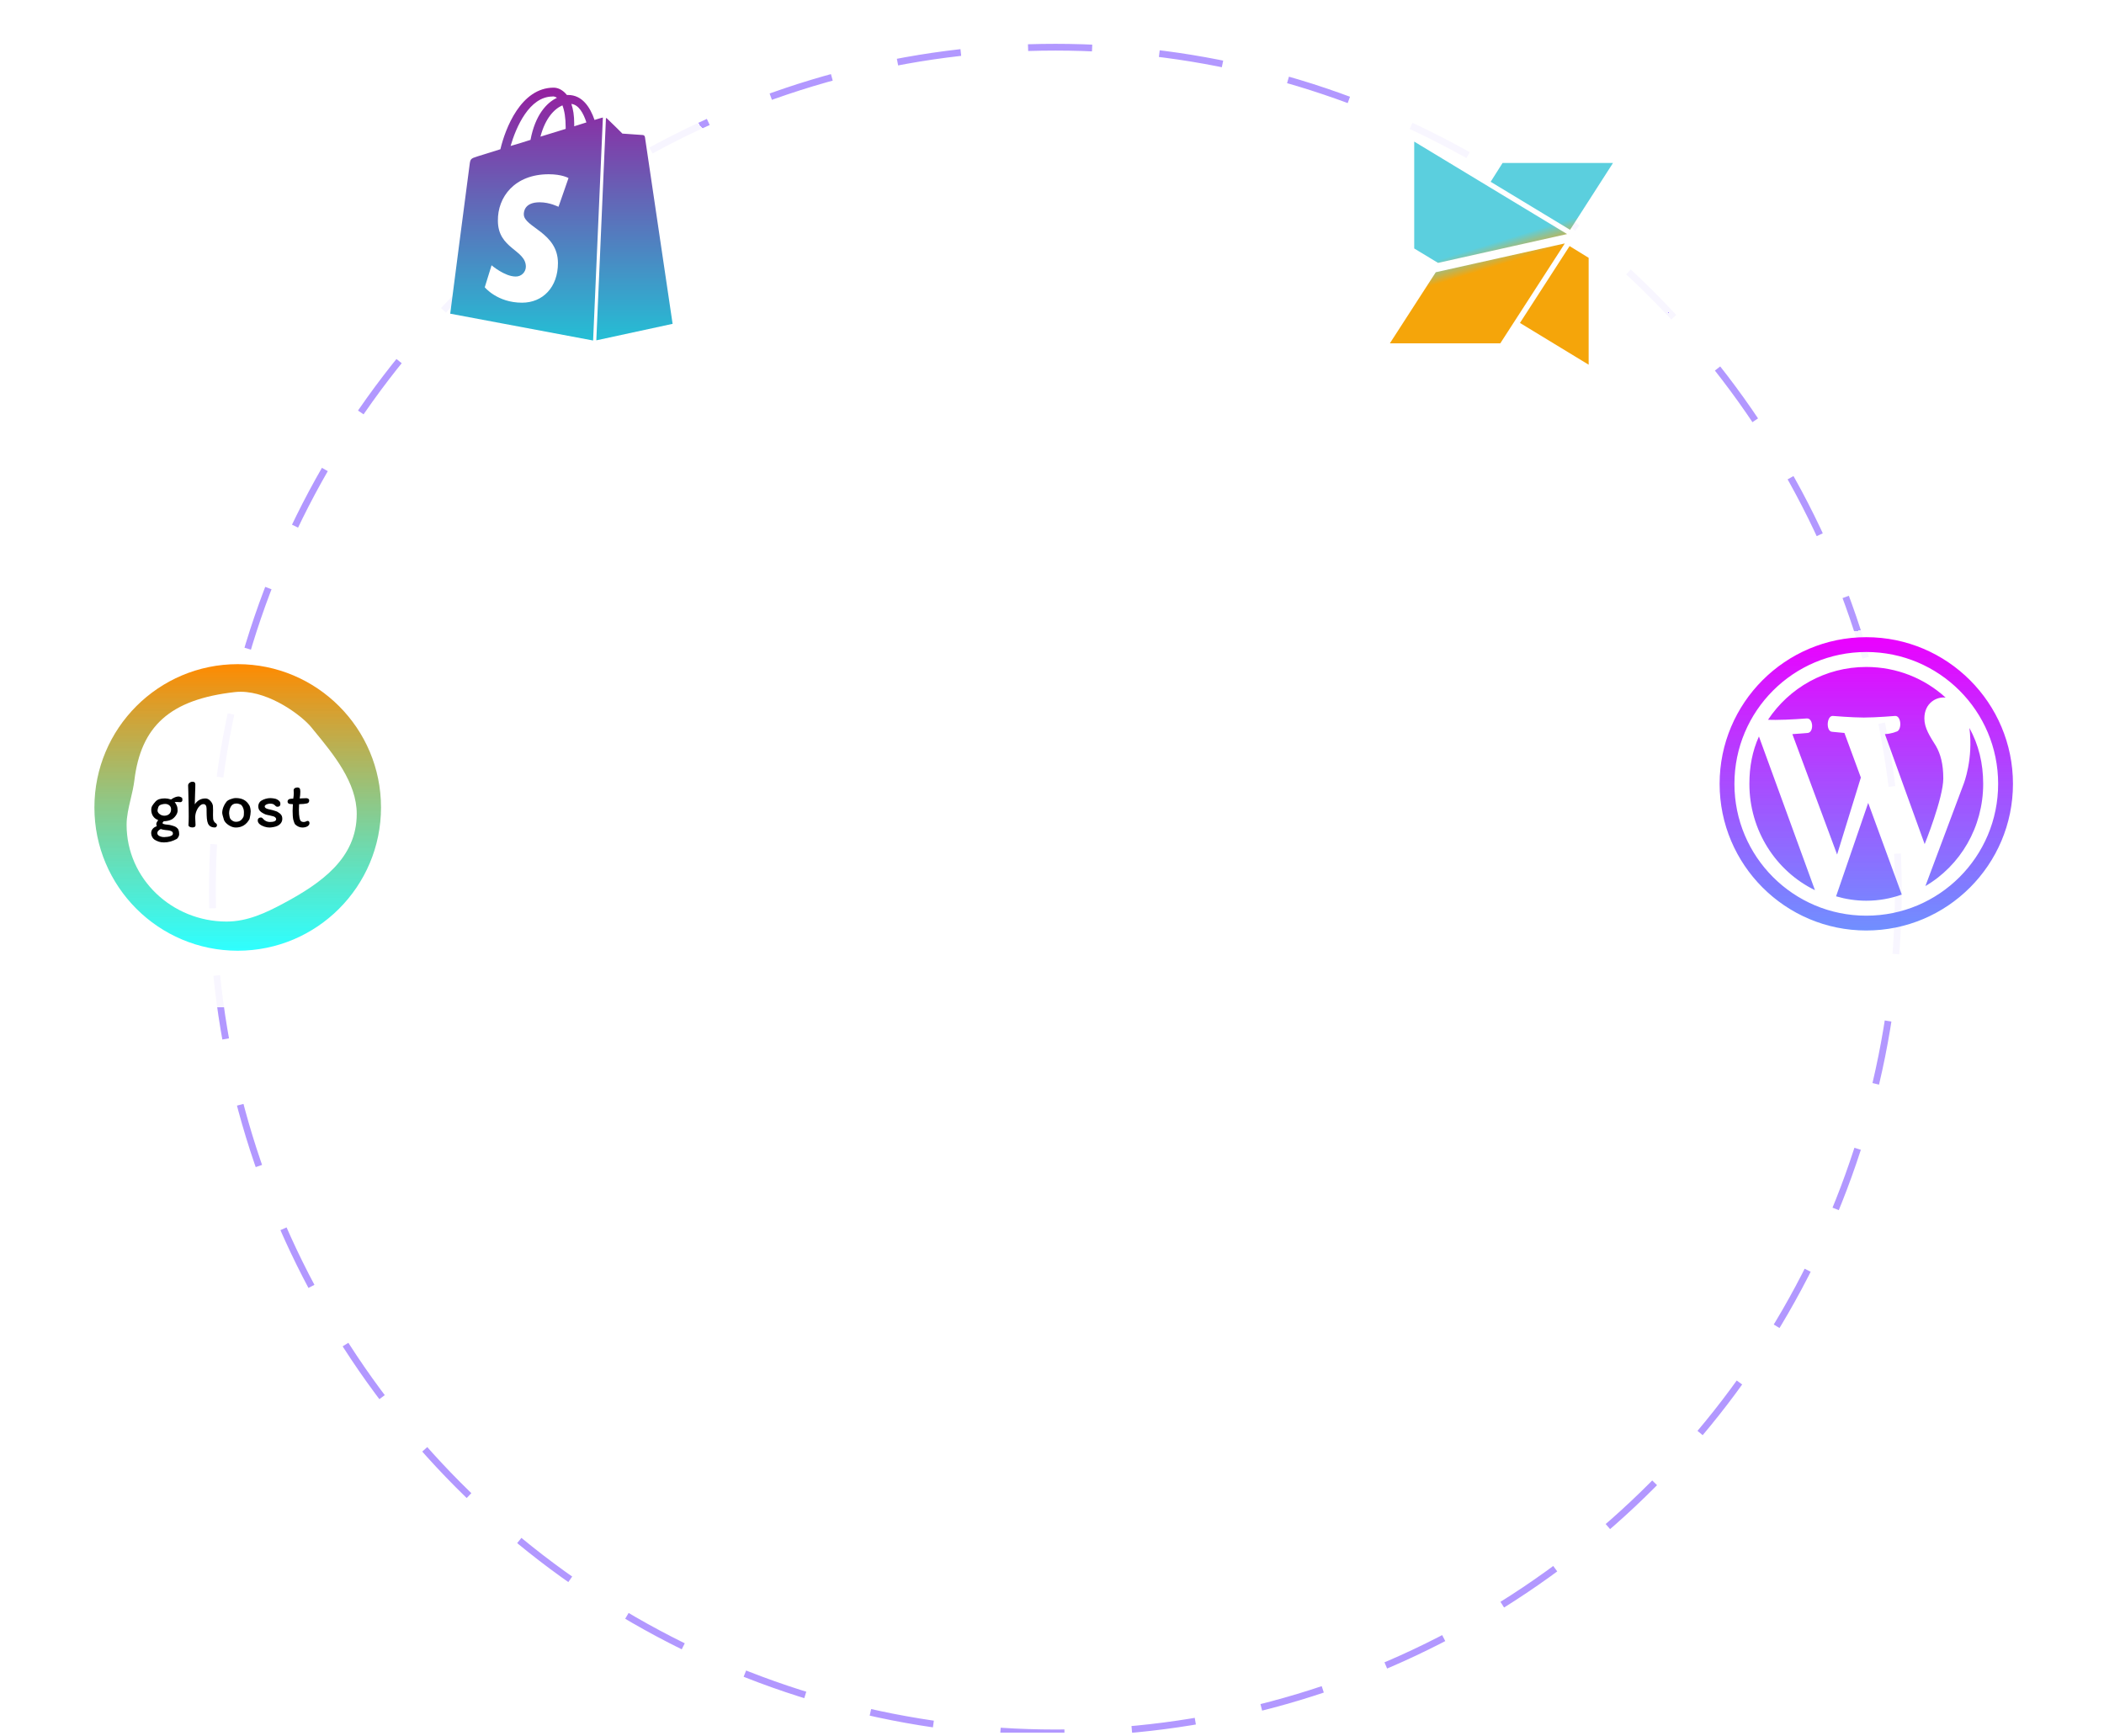 <svg width="624" height="515" viewBox="0 0 624 515" fill="none" xmlns="http://www.w3.org/2000/svg">
<circle cx="313" cy="264" r="250" stroke="url(#paint0_linear_2_94)" stroke-opacity="0.7" stroke-width="2" stroke-dasharray="19 20"/>
<g filter="url(#filter0_d_2_94)">
<circle cx="70" cy="239" r="50" fill="white" fill-opacity="0.91" shape-rendering="crispEdges"/>
<circle cx="70" cy="239" r="51.5" stroke="white" stroke-opacity="0.91" stroke-width="3" shape-rendering="crispEdges"/>
</g>
<g clip-path="url(#clip0_2_94)">
<path d="M70.5 197C47.029 197 28 216.029 28 239.5C28 262.971 47.029 282 70.5 282C93.971 282 113 262.971 113 239.5C113 216.029 93.971 197 70.5 197ZM71.407 205.192C80.155 205.21 89.526 212.304 92.295 215.682L93.16 216.745C98.968 223.807 105.8 232.116 105.8 241.416C105.8 254.588 95.246 261.986 83.99 268.007C78.915 270.72 73.436 273.348 67.174 273.348C51.085 273.348 37.545 260.708 37.545 244.618C37.545 242.117 38.147 239.571 38.756 237.003C39.188 235.179 39.62 233.345 39.843 231.517C41.784 215.441 50.352 207.451 69.671 205.28C70.248 205.217 70.827 205.189 71.407 205.192Z" fill="url(#paint1_linear_2_94)"/>
<path d="M52.218 245.335C52.578 245.588 52.818 245.868 52.938 246.175C53.071 246.482 53.138 246.908 53.138 247.455C53.138 247.722 53.057 247.988 52.898 248.255C52.751 248.522 52.597 248.715 52.438 248.835C51.171 249.528 49.904 249.875 48.638 249.875C48.011 249.875 47.471 249.795 47.017 249.635C46.564 249.475 46.138 249.262 45.737 248.995C45.471 248.795 45.251 248.515 45.078 248.155C44.917 247.808 44.837 247.462 44.837 247.115C44.837 246.635 44.984 246.215 45.278 245.855C45.584 245.495 45.991 245.235 46.498 245.075C46.404 244.875 46.358 244.642 46.358 244.375C46.358 244.122 46.544 243.742 46.917 243.235C46.278 243.022 45.771 242.642 45.398 242.095C45.038 241.548 44.858 240.908 44.858 240.175C44.858 239.722 44.964 239.322 45.178 238.975C45.391 238.615 45.711 238.202 46.138 237.735C46.431 237.415 46.804 237.182 47.258 237.035C47.711 236.888 48.278 236.815 48.958 236.815C49.438 236.815 50.031 236.922 50.737 237.135C51.578 236.548 52.318 236.255 52.958 236.255C53.117 236.255 53.297 236.295 53.498 236.375C53.711 236.455 53.871 236.535 53.977 236.615C54.057 236.762 54.097 237.008 54.097 237.355C54.097 237.488 54.038 237.622 53.917 237.755C53.811 237.875 53.671 237.935 53.498 237.935L53.017 237.915C52.778 237.888 52.591 237.875 52.458 237.875C52.311 237.875 52.091 237.888 51.797 237.915C52.078 238.248 52.291 238.602 52.438 238.975C52.597 239.348 52.678 239.835 52.678 240.435C52.678 240.888 52.511 241.362 52.178 241.855C51.844 242.348 51.451 242.735 50.998 243.015C50.304 243.388 49.498 243.582 48.578 243.595C48.471 243.702 48.377 243.802 48.297 243.895C48.231 243.975 48.197 244.042 48.197 244.095C48.197 244.242 48.324 244.355 48.578 244.435C48.831 244.515 49.218 244.575 49.737 244.615C50.138 244.642 50.578 244.728 51.057 244.875C51.551 245.008 51.938 245.162 52.218 245.335ZM48.697 241.955C49.311 241.955 49.804 241.788 50.178 241.455C50.551 241.122 50.737 240.648 50.737 240.035C50.737 239.568 50.571 239.188 50.237 238.895C49.904 238.602 49.477 238.455 48.958 238.455C48.624 238.455 48.264 238.515 47.877 238.635C47.504 238.742 47.237 238.915 47.078 239.155C46.998 239.262 46.917 239.468 46.837 239.775C46.758 240.068 46.718 240.295 46.718 240.455C46.718 240.682 46.811 240.915 46.998 241.155C47.197 241.382 47.451 241.575 47.758 241.735C48.078 241.882 48.391 241.955 48.697 241.955ZM49.958 246.295C49.224 246.228 48.704 246.162 48.398 246.095C48.104 246.042 47.864 245.975 47.678 245.895C46.998 246.255 46.657 246.648 46.657 247.075C46.657 247.475 46.864 247.775 47.278 247.975C47.691 248.188 48.164 248.295 48.697 248.295C48.938 248.295 49.264 248.268 49.678 248.215C50.091 248.162 50.438 248.068 50.718 247.935C50.904 247.842 51.044 247.748 51.138 247.655C51.231 247.575 51.278 247.422 51.278 247.195C51.278 246.915 51.131 246.702 50.837 246.555C50.544 246.408 50.251 246.322 49.958 246.295ZM63.711 245.435C62.711 245.435 62.038 245.048 61.691 244.275C61.518 243.888 61.405 243.388 61.351 242.775C61.298 242.148 61.271 241.415 61.271 240.575V239.955C61.271 238.995 60.951 238.515 60.311 238.515C59.938 238.515 59.565 238.708 59.191 239.095C58.818 239.468 58.505 239.968 58.251 240.595C58.011 241.208 57.891 241.848 57.891 242.515C57.891 242.955 57.911 243.355 57.951 243.715C57.978 244.168 57.991 244.515 57.991 244.755C57.991 245.208 57.678 245.435 57.051 245.435C56.745 245.435 56.471 245.368 56.231 245.235C56.005 245.102 55.891 244.928 55.891 244.715C55.945 244.035 55.971 243.195 55.971 242.195L55.951 239.555C55.951 239.128 55.918 237.548 55.851 234.815L55.791 232.975C55.791 232.682 55.925 232.428 56.191 232.215C56.458 231.988 56.758 231.875 57.091 231.875C57.385 231.875 57.598 231.942 57.731 232.075C57.865 232.208 57.931 232.415 57.931 232.695C57.931 233.042 57.925 233.448 57.911 233.915C57.898 234.368 57.885 234.715 57.871 234.955C57.831 235.635 57.811 236.315 57.811 236.995C57.811 237.662 57.798 238.188 57.771 238.575C58.171 237.988 58.625 237.555 59.131 237.275C59.651 236.982 60.258 236.835 60.951 236.835C61.458 236.835 61.925 237.062 62.351 237.515C62.791 237.955 63.058 238.462 63.151 239.035C63.178 239.328 63.191 239.762 63.191 240.335L63.171 241.795C63.171 242.022 63.185 242.375 63.211 242.855C63.225 243.082 63.298 243.322 63.431 243.575C63.578 243.828 63.745 244.015 63.931 244.135C64.105 244.242 64.218 244.348 64.271 244.455C64.325 244.562 64.351 244.682 64.351 244.815C64.351 244.948 64.291 245.088 64.171 245.235C64.051 245.368 63.898 245.435 63.711 245.435ZM73.986 238.955C74.093 239.142 74.18 239.415 74.246 239.775C74.313 240.122 74.346 240.435 74.346 240.715C74.346 241.235 74.233 241.975 74.006 242.935C73.086 244.615 71.726 245.455 69.926 245.455C69.26 245.455 68.58 245.235 67.886 244.795C67.193 244.355 66.713 243.848 66.446 243.275C66.086 242.128 65.906 241.402 65.906 241.095C65.906 240.562 66.02 239.995 66.246 239.395C66.486 238.795 66.786 238.275 67.146 237.835C67.373 237.528 67.78 237.268 68.366 237.055C68.953 236.828 69.486 236.715 69.966 236.715C70.9 236.715 71.693 236.895 72.346 237.255C73 237.602 73.546 238.168 73.986 238.955ZM72.246 242.175C72.313 242.002 72.346 241.555 72.346 240.835C72.346 240.448 72.273 240.068 72.126 239.695C71.993 239.322 71.793 239.002 71.526 238.735C71.5 238.708 71.426 238.668 71.306 238.615C71.186 238.548 71.02 238.488 70.806 238.435C70.606 238.368 70.373 238.335 70.106 238.335C69.36 238.335 68.813 238.635 68.466 239.235C68.12 239.835 67.946 240.515 67.946 241.275C67.946 241.408 67.98 241.662 68.046 242.035C68.126 242.408 68.193 242.642 68.246 242.735C68.286 242.828 68.386 242.962 68.546 243.135C68.72 243.295 68.926 243.442 69.166 243.575C69.42 243.695 69.68 243.755 69.946 243.755C70.546 243.755 71.026 243.615 71.386 243.335C71.746 243.042 72.033 242.655 72.246 242.175ZM82.281 240.795C82.814 241.102 83.187 241.408 83.401 241.715C83.614 242.008 83.721 242.395 83.721 242.875C83.721 243.355 83.581 243.782 83.301 244.155C83.021 244.515 82.661 244.795 82.221 244.995C81.901 245.142 81.501 245.255 81.021 245.335C80.554 245.415 80.187 245.455 79.921 245.455C79.454 245.455 78.947 245.368 78.401 245.195C77.854 245.022 77.387 244.775 77.001 244.455C76.627 244.135 76.441 243.762 76.441 243.335C76.441 243.068 76.527 242.862 76.701 242.715C76.874 242.555 77.101 242.475 77.381 242.475C77.607 242.475 77.847 242.635 78.101 242.955C78.354 243.235 78.647 243.448 78.981 243.595C79.327 243.742 79.667 243.815 80.001 243.815C81.267 243.815 81.901 243.528 81.901 242.955C81.901 242.835 81.861 242.722 81.781 242.615C81.701 242.495 81.627 242.415 81.561 242.375C81.441 242.282 81.274 242.202 81.061 242.135C80.847 242.068 80.634 242.015 80.421 241.975C80.207 241.922 80.047 241.882 79.941 241.855C79.834 241.828 79.607 241.782 79.261 241.715C78.927 241.648 78.607 241.535 78.301 241.375C77.794 241.135 77.381 240.842 77.061 240.495C76.754 240.148 76.601 239.702 76.601 239.155C76.601 238.848 76.674 238.542 76.821 238.235C76.981 237.915 77.194 237.675 77.461 237.515C77.861 237.262 78.301 237.068 78.781 236.935C79.261 236.802 79.707 236.735 80.121 236.735C80.454 236.735 80.827 236.768 81.241 236.835C81.667 236.902 81.974 236.995 82.161 237.115C82.507 237.302 82.761 237.495 82.921 237.695C83.081 237.895 83.161 238.148 83.161 238.455C83.161 238.602 83.127 238.748 83.061 238.895C82.994 239.028 82.914 239.122 82.821 239.175C82.607 239.255 82.421 239.295 82.261 239.295C82.141 239.295 82.041 239.275 81.961 239.235C81.881 239.182 81.807 239.128 81.741 239.075C81.687 239.022 81.654 238.988 81.641 238.975C81.467 238.788 81.274 238.642 81.061 238.535C80.847 238.428 80.534 238.375 80.121 238.375C79.854 238.375 79.594 238.415 79.341 238.495C79.101 238.562 78.914 238.648 78.781 238.755C78.674 238.835 78.601 238.908 78.561 238.975C78.521 239.028 78.501 239.102 78.501 239.195C78.501 239.568 78.874 239.842 79.621 240.015C80.381 240.188 80.781 240.282 80.821 240.295C80.901 240.322 81.121 240.388 81.481 240.495C81.854 240.602 82.121 240.702 82.281 240.795ZM85.904 238.455C85.718 238.428 85.564 238.348 85.445 238.215C85.338 238.082 85.284 237.922 85.284 237.735C85.284 237.642 85.305 237.542 85.344 237.435C85.398 237.328 85.471 237.235 85.564 237.155C85.738 236.982 86.204 236.895 86.965 236.895C87.071 236.375 87.124 235.848 87.124 235.315C87.124 235.115 87.118 234.942 87.105 234.795C87.091 234.648 87.085 234.535 87.085 234.455C87.085 234.162 87.191 233.942 87.404 233.795C87.631 233.648 87.885 233.575 88.165 233.575C88.511 233.575 88.745 233.662 88.865 233.835C88.998 234.008 89.064 234.328 89.064 234.795C89.064 235.488 89.004 236.168 88.885 236.835C89.098 236.835 89.391 236.822 89.764 236.795C90.271 236.768 90.638 236.755 90.865 236.755C91.091 236.755 91.284 236.815 91.445 236.935C91.618 237.042 91.704 237.195 91.704 237.395C91.704 237.915 91.471 238.222 91.004 238.315C90.511 238.435 89.745 238.508 88.704 238.535C88.665 239.055 88.644 239.622 88.644 240.235C88.644 241.195 88.704 241.982 88.825 242.595C88.904 243.022 89.038 243.335 89.225 243.535C89.424 243.722 89.718 243.815 90.105 243.815C90.331 243.815 90.564 243.755 90.805 243.635C90.965 243.542 91.111 243.495 91.245 243.495C91.431 243.495 91.564 243.555 91.644 243.675C91.738 243.795 91.784 243.955 91.784 244.155C91.784 244.528 91.585 244.842 91.184 245.095C90.784 245.335 90.271 245.455 89.644 245.455C89.258 245.455 88.865 245.362 88.465 245.175C88.078 244.988 87.751 244.755 87.484 244.475C87.445 244.435 87.371 244.282 87.264 244.015C87.158 243.748 87.064 243.462 86.984 243.155C86.851 242.528 86.784 241.648 86.784 240.515C86.784 240.022 86.811 239.362 86.865 238.535L85.904 238.455Z" fill="black"/>
</g>
<g filter="url(#filter1_d_2_94)">
<circle cx="554" cy="233" r="50" fill="white" fill-opacity="0.91" shape-rendering="crispEdges"/>
<circle cx="554" cy="233" r="51.5" stroke="white" stroke-opacity="0.91" stroke-width="3" shape-rendering="crispEdges"/>
</g>
<g clip-path="url(#clip1_2_94)">
<path d="M597 232.5C597 208.488 577.512 189 553.5 189C529.488 189 510 208.488 510 232.5C510 256.512 529.488 276 553.5 276C577.512 276 597 256.512 597 232.5ZM553.5 193.393C575.119 193.393 592.606 210.881 592.606 232.5C592.606 254.119 575.119 271.606 553.5 271.606C531.881 271.606 514.393 254.119 514.393 232.5C514.393 210.881 531.881 193.393 553.5 193.393ZM544.844 253.467L531.576 217.753C533.707 217.623 536.144 217.406 536.144 217.406C538.014 217.188 537.796 213.012 535.882 213.099C535.882 213.099 530.271 213.534 526.617 213.534C525.964 213.534 525.181 213.534 524.355 213.49C530.619 204.051 541.32 197.83 553.5 197.83C562.591 197.83 570.856 201.267 577.033 206.922C574.423 206.574 570.726 208.444 570.726 213.099C570.726 215.97 572.379 218.406 574.162 221.277C575.511 223.626 576.337 226.584 576.337 230.89C576.337 236.719 570.813 250.378 570.813 250.378L559.025 217.753C561.113 217.623 562.287 217.057 562.287 217.057C564.158 216.84 563.94 212.272 562.07 212.359C562.07 212.359 556.414 212.838 552.76 212.838C549.367 212.838 543.582 212.359 543.582 212.359C541.711 212.272 541.494 216.97 543.364 217.057L547.019 217.406L551.89 230.629L544.844 253.467ZM571.03 262.819L582.384 232.5C582.384 232.5 585.299 225.148 584.081 215.926C586.821 220.885 588.169 226.453 588.169 232.5C588.169 245.376 581.383 256.773 571.03 262.819ZM521.658 218.449L538.275 264.037C526.66 258.382 518.83 246.289 518.83 232.5C518.83 227.454 519.701 222.799 521.658 218.449ZM554.065 238.155L564.027 265.342C560.764 266.517 557.197 267.169 553.5 267.169C550.368 267.169 547.366 266.691 544.539 265.864L554.065 238.155Z" fill="url(#paint2_linear_2_94)"/>
</g>
<g filter="url(#filter2_d_2_94)">
<circle cx="446" cy="75" r="50" fill="white" fill-opacity="0.91" shape-rendering="crispEdges"/>
<circle cx="446" cy="75" r="51.5" stroke="white" stroke-opacity="0.91" stroke-width="3" shape-rendering="crispEdges"/>
</g>
<path d="M465.646 68.167L478.38 48.342H445.628L442.095 53.92L465.646 68.167ZM419.425 42V73.701L426.49 77.975L464.763 69.427L419.425 42ZM471.158 108.176V76.475L465.506 72.993L450.784 95.788L471.158 108.176ZM425.82 80.749L412.203 101.837H444.955L464.093 72.201L425.82 80.749Z" fill="url(#paint3_linear_2_94)"/>
<g filter="url(#filter3_d_2_94)">
<circle cx="166" cy="63" r="50" fill="white" fill-opacity="0.9" shape-rendering="crispEdges"/>
<circle cx="166" cy="63" r="51.5" stroke="white" stroke-opacity="0.9" stroke-width="3" shape-rendering="crispEdges"/>
</g>
<path d="M176.928 100.934L199.478 96.056C199.478 96.056 191.341 41.016 191.275 40.65C191.219 40.288 190.919 40.05 190.616 40.05C190.312 40.05 184.588 39.625 184.588 39.625C184.588 39.625 180.603 35.644 180.091 35.216C179.98 35.116 179.852 35.037 179.713 34.984L176.856 100.934H176.928ZM165.594 61.328C165.594 61.328 163.063 60.003 160.05 60.003C155.528 60.003 155.35 62.834 155.35 63.569C155.35 67.419 165.475 68.928 165.475 78.034C165.475 85.206 160.975 89.784 154.831 89.784C147.475 89.784 143.769 85.206 143.769 85.206L145.788 78.688C145.788 78.688 149.678 82.019 152.913 82.019C153.305 82.032 153.696 81.966 154.063 81.826C154.429 81.686 154.764 81.474 155.048 81.203C155.332 80.932 155.559 80.606 155.715 80.246C155.872 79.886 155.955 79.499 155.959 79.106C155.959 74.047 147.666 73.812 147.666 65.484C147.559 58.494 152.575 51.684 162.75 51.684C166.678 51.684 168.609 52.812 168.609 52.812L165.656 61.297L165.594 61.328ZM163.906 28.594C164.331 28.594 164.753 28.712 165.172 29.016C162.097 30.469 158.722 34.138 157.334 41.491C155.376 42.124 153.408 42.726 151.431 43.297C153.053 37.719 156.972 28.625 163.906 28.625V28.594ZM167.766 37.809V38.231C165.409 38.956 162.819 39.744 160.284 40.531C161.741 34.978 164.45 32.266 166.8 31.247C167.403 32.812 167.766 34.922 167.766 37.809ZM169.45 30.828C171.619 31.059 173.016 33.538 173.916 36.312C172.825 36.669 171.619 37.034 170.297 37.456V36.669C170.297 34.319 169.997 32.384 169.45 30.822V30.828ZM178.8 34.856C178.738 34.856 178.613 34.922 178.556 34.922C178.5 34.922 177.653 35.156 176.325 35.578C175.003 31.725 172.65 28.172 168.488 28.172H168.128C166.922 26.653 165.466 26 164.203 26C154.497 26 149.859 38.116 148.406 44.269C144.675 45.409 141.959 46.256 141.656 46.375C139.547 47.041 139.488 47.1 139.244 49.094C139.009 50.538 133.525 93.041 133.525 93.041L175.903 101L178.8 34.856Z" fill="url(#paint4_linear_2_94)"/>
<defs>
<filter id="filter0_d_2_94" x="0" y="176" width="140" height="140" filterUnits="userSpaceOnUse" color-interpolation-filters="sRGB">
<feFlood flood-opacity="0" result="BackgroundImageFix"/>
<feColorMatrix in="SourceAlpha" type="matrix" values="0 0 0 0 0 0 0 0 0 0 0 0 0 0 0 0 0 0 127 0" result="hardAlpha"/>
<feMorphology radius="3" operator="dilate" in="SourceAlpha" result="effect1_dropShadow_2_94"/>
<feOffset dy="7"/>
<feGaussianBlur stdDeviation="7"/>
<feComposite in2="hardAlpha" operator="out"/>
<feColorMatrix type="matrix" values="0 0 0 0 0.431 0 0 0 0 0.693 0 0 0 0 1 0 0 0 0.4 0"/>
<feBlend mode="normal" in2="BackgroundImageFix" result="effect1_dropShadow_2_94"/>
<feBlend mode="normal" in="SourceGraphic" in2="effect1_dropShadow_2_94" result="shape"/>
</filter>
<filter id="filter1_d_2_94" x="484" y="170" width="140" height="140" filterUnits="userSpaceOnUse" color-interpolation-filters="sRGB">
<feFlood flood-opacity="0" result="BackgroundImageFix"/>
<feColorMatrix in="SourceAlpha" type="matrix" values="0 0 0 0 0 0 0 0 0 0 0 0 0 0 0 0 0 0 127 0" result="hardAlpha"/>
<feMorphology radius="3" operator="dilate" in="SourceAlpha" result="effect1_dropShadow_2_94"/>
<feOffset dy="7"/>
<feGaussianBlur stdDeviation="7"/>
<feComposite in2="hardAlpha" operator="out"/>
<feColorMatrix type="matrix" values="0 0 0 0 0.431 0 0 0 0 0.693 0 0 0 0 1 0 0 0 0.4 0"/>
<feBlend mode="normal" in2="BackgroundImageFix" result="effect1_dropShadow_2_94"/>
<feBlend mode="normal" in="SourceGraphic" in2="effect1_dropShadow_2_94" result="shape"/>
</filter>
<filter id="filter2_d_2_94" x="376" y="12" width="140" height="140" filterUnits="userSpaceOnUse" color-interpolation-filters="sRGB">
<feFlood flood-opacity="0" result="BackgroundImageFix"/>
<feColorMatrix in="SourceAlpha" type="matrix" values="0 0 0 0 0 0 0 0 0 0 0 0 0 0 0 0 0 0 127 0" result="hardAlpha"/>
<feMorphology radius="3" operator="dilate" in="SourceAlpha" result="effect1_dropShadow_2_94"/>
<feOffset dy="7"/>
<feGaussianBlur stdDeviation="7"/>
<feComposite in2="hardAlpha" operator="out"/>
<feColorMatrix type="matrix" values="0 0 0 0 0.431 0 0 0 0 0.693 0 0 0 0 1 0 0 0 0.4 0"/>
<feBlend mode="normal" in2="BackgroundImageFix" result="effect1_dropShadow_2_94"/>
<feBlend mode="normal" in="SourceGraphic" in2="effect1_dropShadow_2_94" result="shape"/>
</filter>
<filter id="filter3_d_2_94" x="96" y="0" width="140" height="140" filterUnits="userSpaceOnUse" color-interpolation-filters="sRGB">
<feFlood flood-opacity="0" result="BackgroundImageFix"/>
<feColorMatrix in="SourceAlpha" type="matrix" values="0 0 0 0 0 0 0 0 0 0 0 0 0 0 0 0 0 0 127 0" result="hardAlpha"/>
<feMorphology radius="3" operator="dilate" in="SourceAlpha" result="effect1_dropShadow_2_94"/>
<feOffset dy="7"/>
<feGaussianBlur stdDeviation="7"/>
<feComposite in2="hardAlpha" operator="out"/>
<feColorMatrix type="matrix" values="0 0 0 0 0.431 0 0 0 0 0.693 0 0 0 0 1 0 0 0 0.4 0"/>
<feBlend mode="normal" in2="BackgroundImageFix" result="effect1_dropShadow_2_94"/>
<feBlend mode="normal" in="SourceGraphic" in2="effect1_dropShadow_2_94" result="shape"/>
</filter>
<linearGradient id="paint0_linear_2_94" x1="313" y1="14" x2="313" y2="514" gradientUnits="userSpaceOnUse">
<stop offset="1" stop-color="#926CFF"/>
<stop offset="1" stop-opacity="0"/>
</linearGradient>
<linearGradient id="paint1_linear_2_94" x1="70.5" y1="197" x2="70.5" y2="282" gradientUnits="userSpaceOnUse">
<stop stop-color="#FF8A00"/>
<stop offset="1" stop-color="#00FFFF" stop-opacity="0.82"/>
</linearGradient>
<linearGradient id="paint2_linear_2_94" x1="553.5" y1="189" x2="553.5" y2="276" gradientUnits="userSpaceOnUse">
<stop stop-color="#EB00FF"/>
<stop offset="1" stop-color="#597DFF" stop-opacity="0.86"/>
</linearGradient>
<linearGradient id="paint3_linear_2_94" x1="445" y1="78.5" x2="443" y2="72" gradientUnits="userSpaceOnUse">
<stop stop-color="#F5A50A"/>
<stop offset="1" stop-color="#5BCFDE"/>
</linearGradient>
<linearGradient id="paint4_linear_2_94" x1="166.502" y1="26" x2="166.502" y2="101" gradientUnits="userSpaceOnUse">
<stop stop-color="#951F9F"/>
<stop offset="1" stop-color="#24BFD5"/>
</linearGradient>
<clipPath id="clip0_2_94">
<rect width="85" height="85" fill="white" transform="translate(28 197)"/>
</clipPath>
<clipPath id="clip1_2_94">
<rect width="87" height="87" fill="white" transform="translate(510 189)"/>
</clipPath>
</defs>
</svg>
